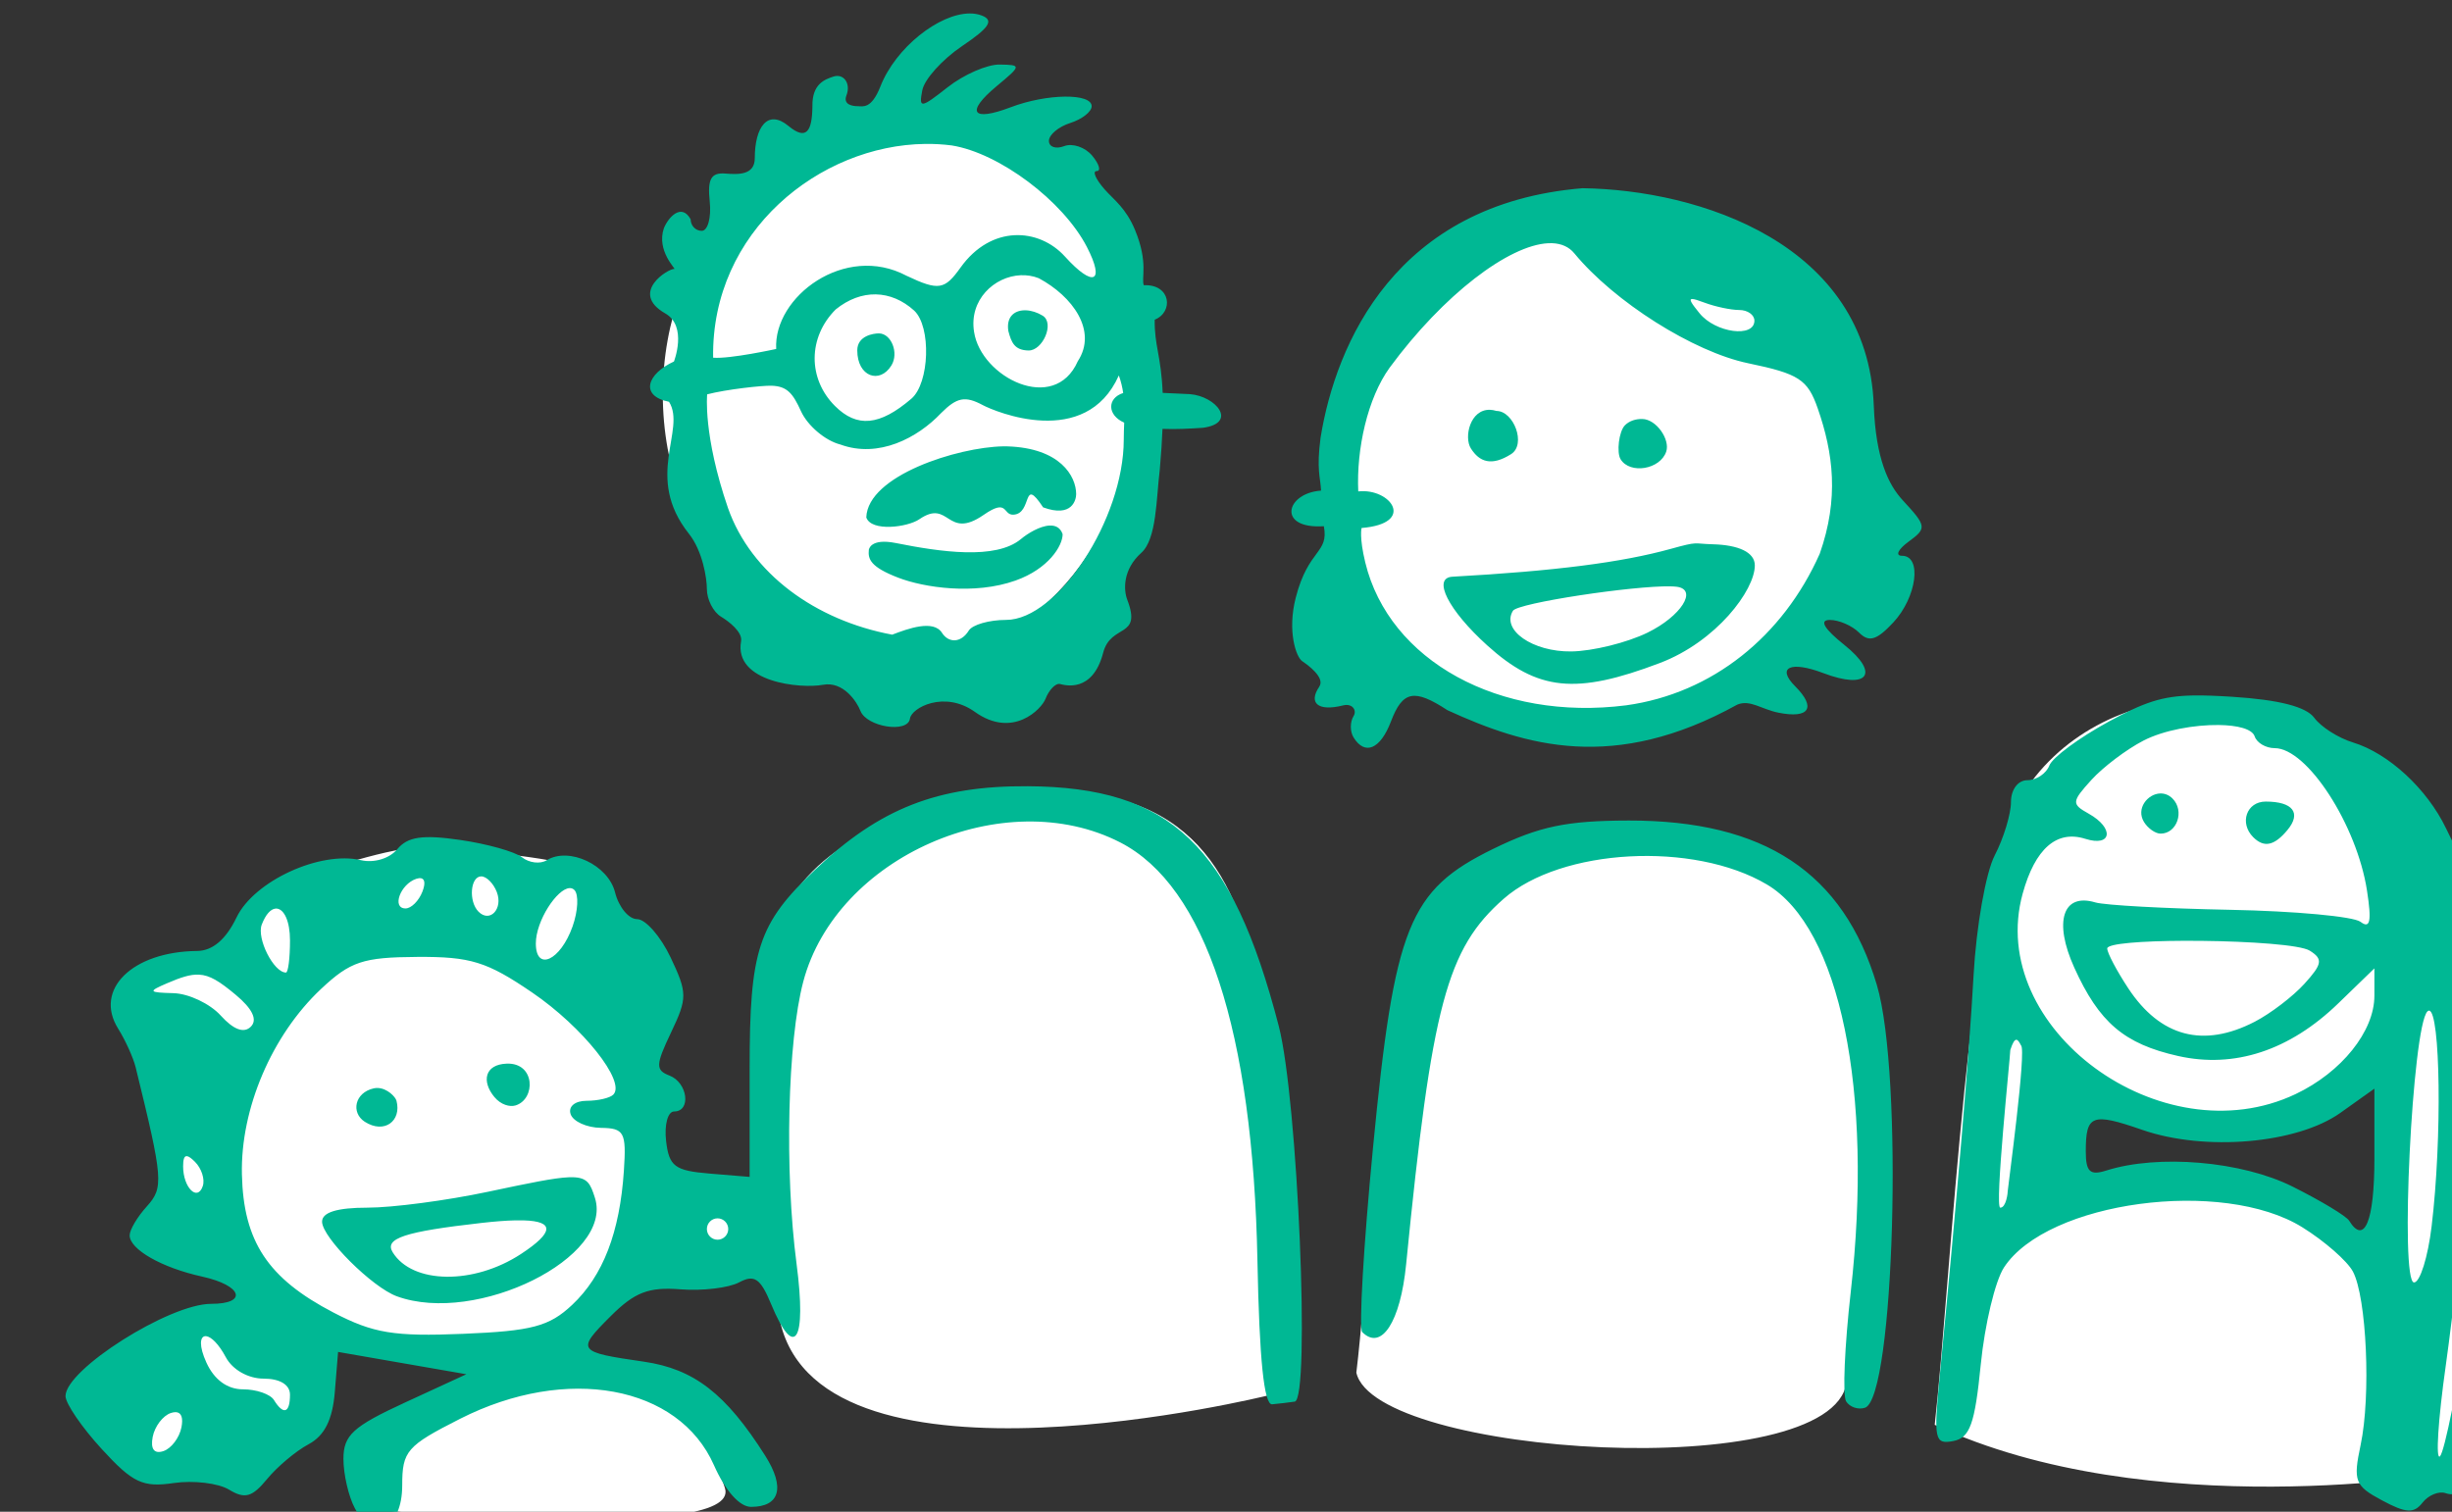 <?xml version="1.0" ?><svg height="156.114mm" viewBox="0 0 253.148 156.114" width="253.148mm" xmlns="http://www.w3.org/2000/svg">
    <rect x="0" y="0" width="253.148" height="156.114" fill="#333333" stroke="none"/>
    <path color="#000" d="m 16559.17,3383.196 c -50.772,0 -91.93,46.756 -91.93,104.436 0,57.682 41.157,104.444 91.93,104.442 50.77,0 91.926,-46.762 91.924,-104.442 0,-57.677 -41.156,-104.435 -91.924,-104.436 z m 261.053,36.12 c -53.882,0 -93.285,43.178 -93.283,96.19 0,53.01 39.365,100.507 93.245,100.507 53.88,0 109.26,-50.366 109.262,-103.375 0,-53.012 -55.342,-93.322 -109.224,-93.322 z m 242.972,187.436 c -24.519,0.347 -52.542,13.237 -67.4,38.84 -19.51,33.613 -26.879,188.667 -33.028,243.595 83.579,39.078 200.302,18.874 200.302,18.874 0,0 28.027,-129.655 11.174,-194.762 -29.84,-74.071 -37.254,-92.449 -94.84,-104.784 -5.08,-1.253 -10.55,-1.843 -16.208,-1.763 z m -461.153,37.071 c -113.052,14.45 -106.946,74.243 -88.958,205.723 17.068,71.001 189.953,28.197 189.953,28.197 -4.53,-109.657 25.026,-249.699 -100.995,-233.92 z m 228.338,13.75 c -85.766,1.296 -85.091,146.297 -92.944,211.276 7.253,32.584 185.149,43.741 190.967,3.887 11.398,-119.245 31.735,-213.168 -98.023,-215.163 z m -448.497,5.948 c -20.34,-0.476 -40.675,8.564 -56.243,11.371 -15.861,2.86 -18.853,14.908 -24.377,24.584 -5.522,9.675 -26.878,8.548 -36.01,14.512 -9.13,5.964 2.068,21.405 7.297,49.571 5.228,28.165 -0.224,38.704 23.193,50.235 5.302,37.31 93.594,52.635 120.173,43.739 26.582,-8.896 41.31,-38.171 46.834,-57.257 5.522,-19.086 -16.125,-115.446 -22.974,-123.664 -6.848,-8.218 -23.452,-7.793 -49.187,-12.261 -2.892,-0.502 -5.798,-0.762 -8.706,-0.83 z m 761.713,71.708 -5.241,96.396 c -17.226,-24.219 -46.702,-42.572 -129.506,-35.388 l 1.444,-44.751 c 46.166,26.108 91.36,34.527 133.303,-16.257 z m -664.279,63.65 c -8.836,19.152 15.984,33.404 21.064,16.306 0.362,-13.505 -10.874,-28.794 -21.064,-16.306 z m -172.899,45.935 c -8.64,-0.207 -17.803,1.772 -24.816,3.636 -18.703,4.97 -30.335,39.499 -18.039,53.084 12.299,13.585 53.166,-5.832 69.44,-26.707 0.783,-23.236 -12.182,-29.668 -26.585,-30.013 z m 117.241,21.387 c -4.169,0.018 -8.539,0.342 -13.115,1.006 -48.823,7.091 -65.538,33.402 -61.12,54.542 0,0 148.746,13.982 142.046,-7.821 -6.074,-19.759 -27.508,-47.903 -67.811,-47.728 z" fill="#FFFFFF" overflow="visible" paint-order="fill markers stroke" transform="translate(10.43,97.967) matrix(0.265,0,0,0.265,-4305.819,-981.464)"/>
    <path d="m 16858.502,3309.644 c -11.896,0.083 -28.767,13.272 -34.729,28.451 -3.523,8.968 -6.904,7.686 -8.775,7.686 -1.871,0 -5.884,-0.469 -4.447,-4.217 1.801,-4.689 -1.098,-8.662 -5.135,-7.309 -3.228,1.082 -8.259,2.783 -8.129,11.447 -0.08,10.007 -2.424,13.511 -9.322,7.785 -8.087,-6.712 -13.131,0.395 -13.131,12.527 0,6.685 -6.443,6.412 -11.463,6.014 -5.571,-0.442 -7.004,2.118 -6.088,10.871 0.659,6.299 -0.746,11.455 -3.123,11.455 -2.378,0 -4.32,-2.033 -4.32,-4.514 -3.567,-6.416 -8.655,-0.823 -10.414,3.471 -3.011,8.867 4.829,15.99 4.068,15.889 -2.147,-0.286 -17.774,9.199 -3.5,17.357 8.702,4.974 3.354,18.713 3.354,18.713 -10.523,4.821 -13.424,13.42 -1.916,15.701 6.847,10.994 -9.904,29.227 7.736,51.414 5.371,6.755 7.002,17.406 7.002,21.521 0,4.115 2.48,8.977 5.516,10.809 3.035,1.832 8.456,5.978 7.808,9.578 -2.893,16.056 23.351,18.575 31.891,16.965 7.993,-1.507 13.283,6.71 14.597,10.133 2.412,6.285 18.504,8.882 19.309,3.031 0.57,-4.149 13.35,-11.152 25.314,-2.598 14.706,10.516 25.945,-1.051 27.514,-5.143 1.209,-3.152 3.813,-6.187 5.66,-5.729 1.709,0.424 12.651,3.684 16.782,-12.17 3.016,-11.573 15.249,-5.431 9.388,-20.686 -1.443,-3.76 -1.821,-11.73 5.467,-18.266 6.044,-5.42 5.801,-21.049 7.211,-32.488 0.544,-6.101 0.863,-11.265 1.047,-15.82 5.307,0.219 10.558,-0.069 15.803,-0.424 13.602,-1.876 5.105,-12.323 -5.145,-13.111 l -10.584,-0.49 c -0.586,-14.474 -3.249,-18.437 -3.107,-28.516 7.399,-2.948 6.395,-13.886 -4.25,-13.44 -1.053,-2.773 1.871,-8.721 -3.391,-21.467 -3.548,-8.589 -8.164,-11.718 -11.727,-15.726 -3.562,-4.008 -5.025,-7.289 -3.244,-7.289 1.78,0 1.001,-2.697 -1.738,-5.996 -2.738,-3.3 -7.652,-4.977 -10.92,-3.723 -3.268,1.254 -5.939,0.332 -5.939,-2.049 0,-2.381 3.745,-5.519 8.326,-6.973 4.581,-1.454 8.326,-4.391 8.326,-6.527 0,-5.163 -17.494,-4.943 -31.537,0.397 -15.137,5.755 -17.685,1.949 -5.492,-8.205 9.719,-8.095 9.749,-8.294 1.154,-8.43 -4.845,-0.076 -13.94,3.894 -20.211,8.826 -10.537,8.289 -11.285,8.381 -9.9,1.19 0.824,-4.279 7.808,-12.03 15.519,-17.227 10.666,-7.188 12.496,-10.038 7.637,-11.902 -1.449,-0.556 -3.05,-0.81 -4.746,-0.799 z m -17.313,50.836 c 3.475,-0.044 6.941,0.149 10.37,0.59 18.545,2.966 43.379,21.609 52.64,39.518 7.206,13.938 2.54,16.011 -8.521,3.787 -10.148,-11.215 -28.751,-12.4 -40.67,4.266 -6.178,8.636 -8.43,9.2 -21.065,3.207 -23.956,-12.749 -51.88,8.182 -50.767,28.537 0,0 -17.948,3.944 -24.571,3.404 -0.741,-49.285 41.582,-82.792 82.584,-83.309 z m 256.082,17.266 c -72.72,6.025 -96.062,60.56 -102.003,97.148 -1.669,12.598 -0.04,15.53 0.181,20.688 -13.807,0.96 -17.294,15.067 1.088,13.879 2.028,10.696 -6.044,8.69 -10.959,27.875 -3.334,13.003 0.131,23.108 2.547,24.73 2.165,1.453 9.027,6.398 6.625,9.932 -4.261,6.268 -0.66,9.776 9.314,7.283 3.534,-0.883 5.467,1.876 4.053,4.166 -1.416,2.29 -1.416,6.038 0,8.328 4.426,7.164 10.456,4.577 14.572,-6.248 4.543,-11.954 9.06,-12.845 22.01,-4.367 30.462,13.963 64.969,24.362 112.912,-2.178 4.973,-2.071 9.396,1.811 16.039,3.143 12.039,2.413 14.822,-1.969 6.524,-10.268 -7.403,-7.403 -1.839,-10.019 10.955,-5.154 17.409,6.619 22.188,0.218 8.199,-10.975 -7.933,-6.347 -9.902,-9.73 -5.685,-9.742 3.551,-0.012 8.69,2.217 11.425,4.953 3.856,3.856 6.86,2.961 13.334,-3.988 9.155,-9.826 11.259,-25.969 3.387,-25.969 -2.728,0 -1.572,-2.481 2.568,-5.51 7.166,-5.24 7.052,-6.021 -2.33,-16.172 -5.421,-5.866 -10.455,-15.962 -11.236,-36.818 -2.364,-63.173 -68.097,-84.139 -113.52,-84.736 z m -11.742,21.424 c 3.572,0.142 6.502,1.413 8.582,3.938 15.572,18.908 46.436,38.42 67.762,42.848 19.733,4.097 23.145,6.309 27.074,17.574 6.073,17.426 8.365,35.123 0.78,56.662 -14.313,32.171 -41.882,54.436 -75.418,59.061 -49.301,6.298 -92.336,-17.275 -101.635,-55.672 -2.415,-9.976 -1.438,-13.428 -1.438,-13.428 21.396,-1.765 11.352,-15.658 -1.295,-14.26 -0.756,-16.493 3.604,-36.278 12.217,-48.205 21.067,-28.613 46.502,-47.782 61.803,-48.51 0.536,-0.025 1.058,-0.028 1.568,-0.01 z m -207.099,12.482 c 2.376,-0.101 4.768,0.263 7.041,1.16 13.178,7.053 22.983,20.494 15.203,32.367 -9.149,20.744 -37.706,6.214 -40.399,-11.406 -2.043,-12.492 7.868,-21.682 18.155,-22.121 z m -56.45,7.461 c 5.27,0.093 10.428,2.221 14.952,6.32 6.704,6.236 6.005,28.267 -1.092,34.338 -12.359,10.573 -21.194,11.406 -29.787,2.812 -10.636,-10.635 -10.508,-26.786 0.302,-37.596 4.968,-4.027 10.353,-5.968 15.625,-5.875 z m 317.981,1.807 c 0.758,-0.045 2.363,0.475 4.881,1.42 4.195,1.574 10.287,2.861 13.535,2.861 3.248,0 5.904,1.871 5.904,4.162 0,6.778 -15.166,4.747 -21.355,-2.861 -3.146,-3.866 -4.23,-5.508 -2.965,-5.582 z m -259.459,4.406 c -0.3,-0.012 -0.596,-0.01 -0.887,0 -3.875,0.19 -6.812,2.727 -6.002,8.027 1.19,4.555 2.428,7.522 7.875,7.625 5.475,0.103 10.27,-10.615 5.514,-13.555 -2.099,-1.296 -4.399,-2.018 -6.5,-2.102 z m -57.332,8.99 c -2.045,0 -8.406,0.891 -8.406,6.617 0,10.291 8.755,13.226 13.291,5.887 3.01,-4.87 -0.03,-12.504 -4.885,-12.504 z m 93.492,16.385 c 0.847,2.323 1.376,4.6 1.703,6.842 -6.315,2.017 -6.278,8.629 0.389,11.553 -0.08,2.231 -0.17,4.441 -0.17,6.635 0,30.836 -25.726,70.238 -45.861,70.238 -6.57,0 -13.11,1.875 -14.526,4.166 -3.053,4.943 -7.902,4.837 -10.414,0.885 -3.351,-5.273 -13.249,-1.664 -19.41,0.701 -29.986,-5.602 -55.004,-23.865 -63.967,-49.326 -9.821,-28.634 -8.119,-44.33 -8.119,-44.33 7.478,-1.945 21.409,-3.471 25.09,-3.356 6.133,0.192 8.326,3.052 11.463,9.938 2.58,5.663 9.48,11.499 15.334,12.969 14.882,5.478 30.081,-2.559 39.232,-12.23 6.173,-6.179 9.389,-6.798 16.256,-3.123 4.71,2.52 40.101,17.414 53,-11.56 z m 144.578,13.393 c -7.72,-0.219 -10.206,10.661 -7.42,15.059 3.308,5.226 8.003,7.067 15.662,2.217 6.009,-3.804 1.02,-16.832 -5.679,-16.832 -0.911,-0.28 -1.764,-0.421 -2.563,-0.443 z m 59.336,3.578 c -2.508,-0.038 -4.977,0.691 -6.726,2.439 -2.397,2.395 -3.318,10.639 -1.7,13.256 3.68,5.953 15.458,3.973 17.776,-2.988 1.565,-4.702 -3.829,-12.625 -9.35,-12.707 z m -249.021,10.664 c -17.657,0.322 -52.719,11.37 -53.28,27.689 1.892,5.681 16.07,3.866 20.682,0.709 11.876,-8.13 10.492,8.387 25.066,-1.705 9.546,-6.612 7.382,0.11 11.526,-0.062 7.666,-0.318 3.301,-15.461 11.617,-2.857 11.347,4.153 12.877,-2.999 12.877,-5.15 0,-6.997 -6.222,-17.996 -26.836,-18.619 -0.532,-0.012 -1.083,-0.014 -1.652,0 z m 18.105,30.863 c -3.816,0.196 -8.614,3.131 -11.164,5.291 -9.851,8.141 -31.356,4.996 -48.699,1.527 -10.146,-2.029 -10.535,2.682 -10.535,2.682 -0.352,3.537 0.556,6.63 11.478,10.826 9.976,3.833 29.625,6.832 45.74,1.082 12.737,-4.545 18.291,-13.456 18.291,-18.043 -0.885,-2.614 -2.821,-3.483 -5.111,-3.365 z m 251.449,6.967 c -1.735,0.087 -3.857,0.576 -9.287,2.082 -19.255,5.341 -45.215,8.661 -85.183,10.889 -7.987,0.445 -1.593,13.083 13.543,26.756 19.698,17.797 34.527,19.31 67.285,6.863 21.983,-8.353 36.974,-28.357 36.974,-38.029 0,-5.139 -6.371,-7.967 -16.361,-8.23 -3.885,-0.103 -5.235,-0.417 -6.971,-0.33 z m -9.505,16.73 c 0.957,0.021 1.783,0.071 2.445,0.158 8.282,1.095 1.638,11.497 -11.414,17.879 -8.016,3.92 -21.374,7.216 -29.684,7.326 -15.064,0.2 -27.367,-8.371 -22.746,-15.848 1.883,-3.047 47.026,-9.834 61.399,-9.516 z m 203.925,42.512 c -12.599,0.183 -19.541,2.753 -33.211,10.193 -11.523,6.271 -21.931,13.973 -23.138,17.117 -1.206,3.144 -5.068,5.715 -8.576,5.715 -3.653,0 -6.375,3.646 -6.375,8.535 0,4.694 -2.848,14.042 -6.329,20.771 -3.479,6.729 -7.184,27.719 -8.232,46.643 -1.732,31.26 -6.356,86.024 -13.227,156.643 -2.375,24.42 -1.961,26.327 5.325,24.93 6.472,-1.241 8.398,-6.603 10.697,-29.811 1.54,-15.565 5.616,-32.595 9.057,-37.846 16.889,-25.777 85.154,-34.957 116.24,-15.629 8.618,5.358 17.477,13.107 19.679,17.221 5.354,10.005 7.073,48.438 3.022,67.566 -2.988,14.101 -2.283,15.933 8.336,21.625 9.357,5.015 12.404,5.191 15.764,0.891 2.29,-2.933 6.339,-4.604 8.992,-3.709 7.551,2.546 10.466,-5.368 18.635,-50.461 12.555,-69.298 13.884,-100.697 5.917,-140.184 -3.899,-19.322 -9.641,-39.813 -12.75,-45.539 -3.108,-5.726 -8.339,-16.035 -11.638,-22.906 -7.377,-15.367 -22.394,-29.232 -36.211,-33.441 -5.717,-1.742 -12.515,-6.07 -15.111,-9.619 -3.149,-4.31 -13.749,-7.03 -31.92,-8.188 -5.918,-0.377 -10.747,-0.579 -14.946,-0.518 z m 9.643,11.518 c 7.313,0.089 13.037,1.525 14.006,4.434 0.84,2.519 4.347,4.582 7.797,4.582 12.642,0 32.012,29.9 35.966,55.518 1.857,12.028 1.231,15.019 -2.537,12.158 -2.748,-2.087 -25.608,-4.195 -50.802,-4.68 -25.194,-0.485 -48.826,-1.778 -52.51,-2.879 -12.671,-3.787 -16.316,7.468 -8.211,25.371 9.712,21.457 19.452,29.756 40.469,34.478 21.947,4.931 43.446,-2.142 62.416,-20.527 l 14.054,-13.621 v 10.67 c 0,13.868 -12.79,29.82 -30.715,38.326 -52.121,24.733 -120.779,-25.734 -106.308,-78.143 4.835,-17.511 13.252,-24.874 24.389,-21.34 10.39,3.298 11.396,-4.16 1.324,-9.797 -6.734,-3.768 -6.667,-4.622 1.031,-13.127 4.527,-5.003 13.655,-11.906 20.289,-15.336 7.908,-4.09 19.939,-6.202 29.342,-6.088 z m -464.068,23.857 c -35.025,-0.207 -57.559,8.625 -82.604,32.373 -22.386,21.229 -25.676,31.176 -25.676,77.76 v 42.105 l -15.617,-1.295 c -13.557,-1.122 -15.785,-2.8 -16.928,-12.742 -0.724,-6.299 0.679,-11.451 3.121,-11.451 6.753,0 5.305,-11.274 -1.798,-14 -5.484,-2.105 -5.414,-4.145 0.617,-16.793 6.397,-13.415 6.387,-15.408 -0.194,-29.281 -3.887,-8.188 -9.752,-14.885 -13.037,-14.885 -3.284,0 -7.154,-4.703 -8.593,-10.449 -2.683,-10.68 -17.968,-17.852 -26.637,-12.494 -2.52,1.558 -6.845,1.041 -9.608,-1.158 -2.763,-2.199 -13.629,-5.244 -24.156,-6.766 -14.606,-2.111 -20.393,-1.258 -24.424,3.6 -3.037,3.657 -9.067,5.479 -14.177,4.287 -15.919,-3.714 -41.624,8.124 -48.455,22.316 -4.137,8.588 -9.326,13.007 -15.348,13.066 -25.275,0.251 -40.305,15.023 -30.789,30.262 2.835,4.537 5.906,11.32 6.826,15.068 10.747,43.795 10.989,46.885 4.307,54.268 -3.653,4.037 -6.643,9.087 -6.643,11.219 0,5.491 12.564,12.641 28.252,16.086 15.61,3.429 17.95,10.615 3.457,10.615 -16.315,0 -56.695,25.601 -56.695,35.947 0,2.877 6.331,12.139 14.068,20.584 12.126,13.236 15.995,15.072 28.049,13.303 7.69,-1.129 17.415,0.03 21.605,2.576 6.153,3.737 9.001,2.942 14.807,-4.131 3.952,-4.817 11.218,-10.918 16.146,-13.555 6.243,-3.341 9.353,-9.518 10.243,-20.387 l 1.275,-15.598 24.986,4.348 24.987,4.344 -23.944,11.041 c -20.253,9.336 -23.943,12.717 -23.943,21.949 0,6.003 1.995,14.654 4.439,19.223 7.19,13.434 18.461,7.989 18.461,-8.92 0,-13.378 1.763,-15.4 22.614,-25.961 41.463,-21.002 85.112,-13.001 98.84,18.117 4.391,9.952 9.984,16.238 14.447,16.238 11.262,0 13.355,-7.584 5.508,-19.959 -15.331,-24.181 -27.738,-33.796 -47.289,-36.627 -25.992,-3.764 -26.368,-4.272 -12.967,-17.672 9.382,-9.383 14.847,-11.494 27.242,-10.518 8.529,0.672 18.808,-0.546 22.846,-2.707 5.949,-3.183 8.315,-1.58 12.474,8.461 9.168,22.131 13.896,14.636 9.914,-15.715 -4.725,-35.993 -3.518,-86.743 2.616,-109.945 12.865,-48.658 78.289,-77.411 123.464,-54.262 33.24,17.034 51.756,73.518 53.481,163.164 0.736,38.28 2.561,56.088 5.726,55.805 2.558,-0.229 6.516,-0.7 8.797,-1.043 6.15,-0.926 1.193,-117.751 -6.209,-146.315 -18.242,-70.399 -42.081,-93.168 -97.884,-93.498 z m 441.296,2.818 c -4.938,0.141 -9.556,5.919 -6.338,11.127 1.539,2.49 4.447,4.525 6.465,4.525 6.434,0 9.444,-8.882 4.637,-13.688 -1.434,-1.436 -3.119,-2.012 -4.764,-1.965 z m 41.084,3.16 c -7.46,0 -10.392,8.356 -4.867,13.883 4.207,4.207 8.216,3.364 13.342,-2.811 5.501,-6.629 2.104,-11.072 -8.475,-11.072 z m -248.236,7.393 c -24.228,0.045 -34.792,2.263 -52.797,11.072 -32.827,16.061 -38.427,30.003 -46.777,116.557 -3.673,38.072 -5.549,70.35 -4.172,71.727 7.461,7.462 14.87,-3.974 17.088,-26.377 10.021,-101.242 15.835,-123.017 38.033,-142.508 22.381,-19.651 73.892,-22.458 102.473,-5.582 28.471,16.812 41.589,80.484 32.72,158.777 -2.402,21.202 -3.217,40.395 -1.822,42.652 1.395,2.257 4.709,3.388 7.361,2.514 11.474,-3.783 15.019,-129.772 4.637,-164.73 -13.006,-43.8 -43.79,-64.199 -96.744,-64.102 z m -446.977,21.76 c 2.045,0 4.775,2.751 6.065,6.113 2.503,6.526 -2.676,12.097 -7.119,7.654 -3.969,-3.969 -3.219,-13.768 1.054,-13.768 z m -23.88,0.684 c 1.863,0.01 2.252,1.888 0.976,5.215 -1.392,3.627 -4.36,6.596 -6.596,6.596 -5.473,0 -2.046,-9.468 4.18,-11.543 0.38,-0.127 0.735,-0.207 1.049,-0.244 0.137,-0.016 0.266,-0.024 0.391,-0.023 z m 58.304,3.887 c 0.698,-0.028 1.323,0.198 1.85,0.725 1.759,1.759 1.442,8.159 -0.701,14.226 -4.693,13.277 -14.307,17.716 -14.307,6.606 0,-8.798 8.27,-21.37 13.158,-21.557 z m -114.08,7.982 c 2.785,0.247 5.143,4.754 5.143,12.434 0,6.871 -0.709,12.494 -1.574,12.494 -4.782,0 -11.497,-13.305 -9.432,-18.686 1.552,-4.042 3.488,-6.026 5.301,-6.234 0.189,-0.022 0.377,-0.024 0.562,-0.01 z m 742.873,12.553 c 2.293,-0.01 4.632,0 6.987,0.022 18.831,0.203 38.568,1.541 42.189,3.832 5.182,3.278 4.879,5.181 -2.068,12.859 -4.485,4.955 -13.217,11.627 -19.407,14.828 -19.995,10.34 -36.784,5.901 -49.259,-13.023 -4.492,-6.816 -8.182,-13.796 -8.198,-15.514 -0.03,-1.97 13.706,-2.93 29.756,-3.004 z m -688.217,6.275 c 20.85,-0.124 27.178,1.835 44.844,13.883 19.722,13.448 36.631,34.749 31.588,39.793 -1.319,1.32 -5.993,2.397 -10.383,2.397 -4.543,0 -7.233,2.239 -6.234,5.203 0.965,2.863 6.28,5.268 11.805,5.344 9.095,0.125 9.939,1.705 8.949,16.66 -1.592,24.061 -8.127,41.016 -20.166,52.328 -8.94,8.397 -15.633,10.175 -42.557,11.279 -26.894,1.103 -34.89,-0.216 -50.457,-8.314 -25.515,-13.276 -35.043,-27.666 -35.637,-53.822 -0.58,-25.562 11.654,-54.248 30.821,-72.258 11.41,-10.722 16.349,-12.367 37.427,-12.492 z m -85.003,6.91 c 4.302,0.204 8.082,2.645 14.296,7.82 6.58,5.479 8.623,9.771 5.938,12.457 -2.687,2.686 -6.726,1.195 -11.727,-4.33 -4.194,-4.635 -12.485,-8.563 -18.427,-8.725 -9.777,-0.265 -10.012,-0.63 -2.477,-3.867 5.385,-2.314 9.047,-3.514 12.397,-3.355 z m 868.871,14.027 c 4.376,0.204 5.119,49.549 0.972,84.064 -1.443,12.025 -4.523,21.863 -6.843,21.863 -5.598,0 -0.685,-99.714 5.203,-105.602 0.156,-0.155 0.308,-0.254 0.457,-0.299 0.07,-0.022 0.141,-0.031 0.211,-0.027 z m -160.866,11.357 c 0.653,-0.042 1.231,0.944 1.854,2.166 2.29,1.415 -5.127,55.533 -5.127,56.543 0,1.01 -0.647,6.715 -2.938,6.715 -2.29,0 3.905,-58.996 3.905,-61.422 0.926,-2.889 1.654,-3.96 2.306,-4.002 z m -588.07,9.297 c -8.617,0.31 -9.88,6.91 -4.818,13.01 2.531,3.049 6.018,3.98 8.295,3.264 7.839,-2.467 7.717,-16.675 -3.477,-16.273 z m 769.844,6.154 c 5.833,0 4.139,30.265 -4.953,88.764 -4.694,30.193 -9.966,56.332 -11.719,58.086 -1.753,1.754 -0.745,-14.172 2.252,-35.393 2.996,-21.22 6.659,-54.98 8.137,-75.021 1.48,-20.041 4.31,-36.436 6.283,-36.436 z m -820.035,3.334 c -0.526,-0.023 -1.063,0.018 -1.604,0.137 -7.476,1.664 -8.978,9.476 -3.541,13.012 7.631,4.903 14.431,-0.297 12.377,-8.174 -0.397,-1.524 -3.552,-4.812 -7.232,-4.975 z m 777.808,0.258 v 27.354 c 0,24.273 -3.885,33.752 -9.863,24.078 -1.114,-1.801 -11.045,-7.784 -22.076,-13.293 -19.789,-9.883 -52.239,-12.662 -72.551,-6.215 -6.309,2.003 -7.949,0.469 -7.949,-7.473 0,-14.294 2.375,-15.201 22.015,-8.383 24.414,8.475 60.284,5.394 77.163,-6.625 z m -852.445,26.314 c 0.127,-0.014 0.265,0 0.414,0.033 0.715,0.169 1.679,0.902 2.953,2.178 2.549,2.548 3.922,6.784 3.045,9.418 -2.071,6.209 -7.668,0.61 -7.668,-7.668 0,-2.563 0.366,-3.864 1.256,-3.961 z m 150.264,8.203 c -0.409,0 -0.842,0 -1.297,0.023 -5.671,0.231 -15.096,2.182 -31.545,5.666 -16.031,3.396 -37.114,6.174 -46.848,6.174 -11.836,0 -17.697,1.809 -17.697,5.465 0,6.114 19.499,25.57 29.146,29.08 31.102,11.317 84.502,-15.227 77.161,-38.357 -1.721,-5.419 -2.786,-7.995 -8.92,-8.051 z m 56.691,16.023 c 2.29,0 4.168,1.875 4.168,4.166 0,2.29 -1.878,4.166 -4.168,4.166 -2.29,0 -4.16,-1.876 -4.16,-4.166 0,-2.291 1.87,-4.166 4.16,-4.166 z m -78.867,0.795 c 1.187,-0.027 2.286,-0.025 3.299,0 12.15,0.349 11.787,4.706 -1.037,13.109 -18.426,12.073 -42.277,11.749 -49.961,-0.684 -3.344,-5.41 4.626,-8.039 34.666,-11.438 5.124,-0.58 9.471,-0.912 13.033,-0.992 z m -120.729,45.121 c 0.135,-0.011 0.276,-0.01 0.424,0.012 v 0 0 c 1.873,0.248 4.758,2.889 7.607,8.211 2.606,4.871 8.724,8.328 14.727,8.328 6.348,0 10.26,2.383 10.26,6.246 0,7.215 -2.55,8.069 -6.248,2.086 -1.415,-2.291 -6.842,-4.166 -12.065,-4.166 -6.089,0 -11.203,-3.737 -14.244,-10.412 -2.98,-6.539 -2.526,-10.142 -0.471,-10.305 z m -11.632,29.613 c 0.174,-9e-4 0.339,0.012 0.498,0.035 1.89,0.282 2.561,2.301 1.871,5.861 -0.792,4.082 -3.957,8.259 -7.039,9.285 -3.585,1.193 -5.087,-0.803 -4.168,-5.551 0.793,-4.082 3.966,-8.265 7.047,-9.291 0.672,-0.224 1.268,-0.337 1.791,-0.34 z" fill="#00B894" transform="translate(10.43,97.967) matrix(0.265,0,0,0.265,-4305.819,-981.464) translate(-271.764,29.554)"/>
</svg>